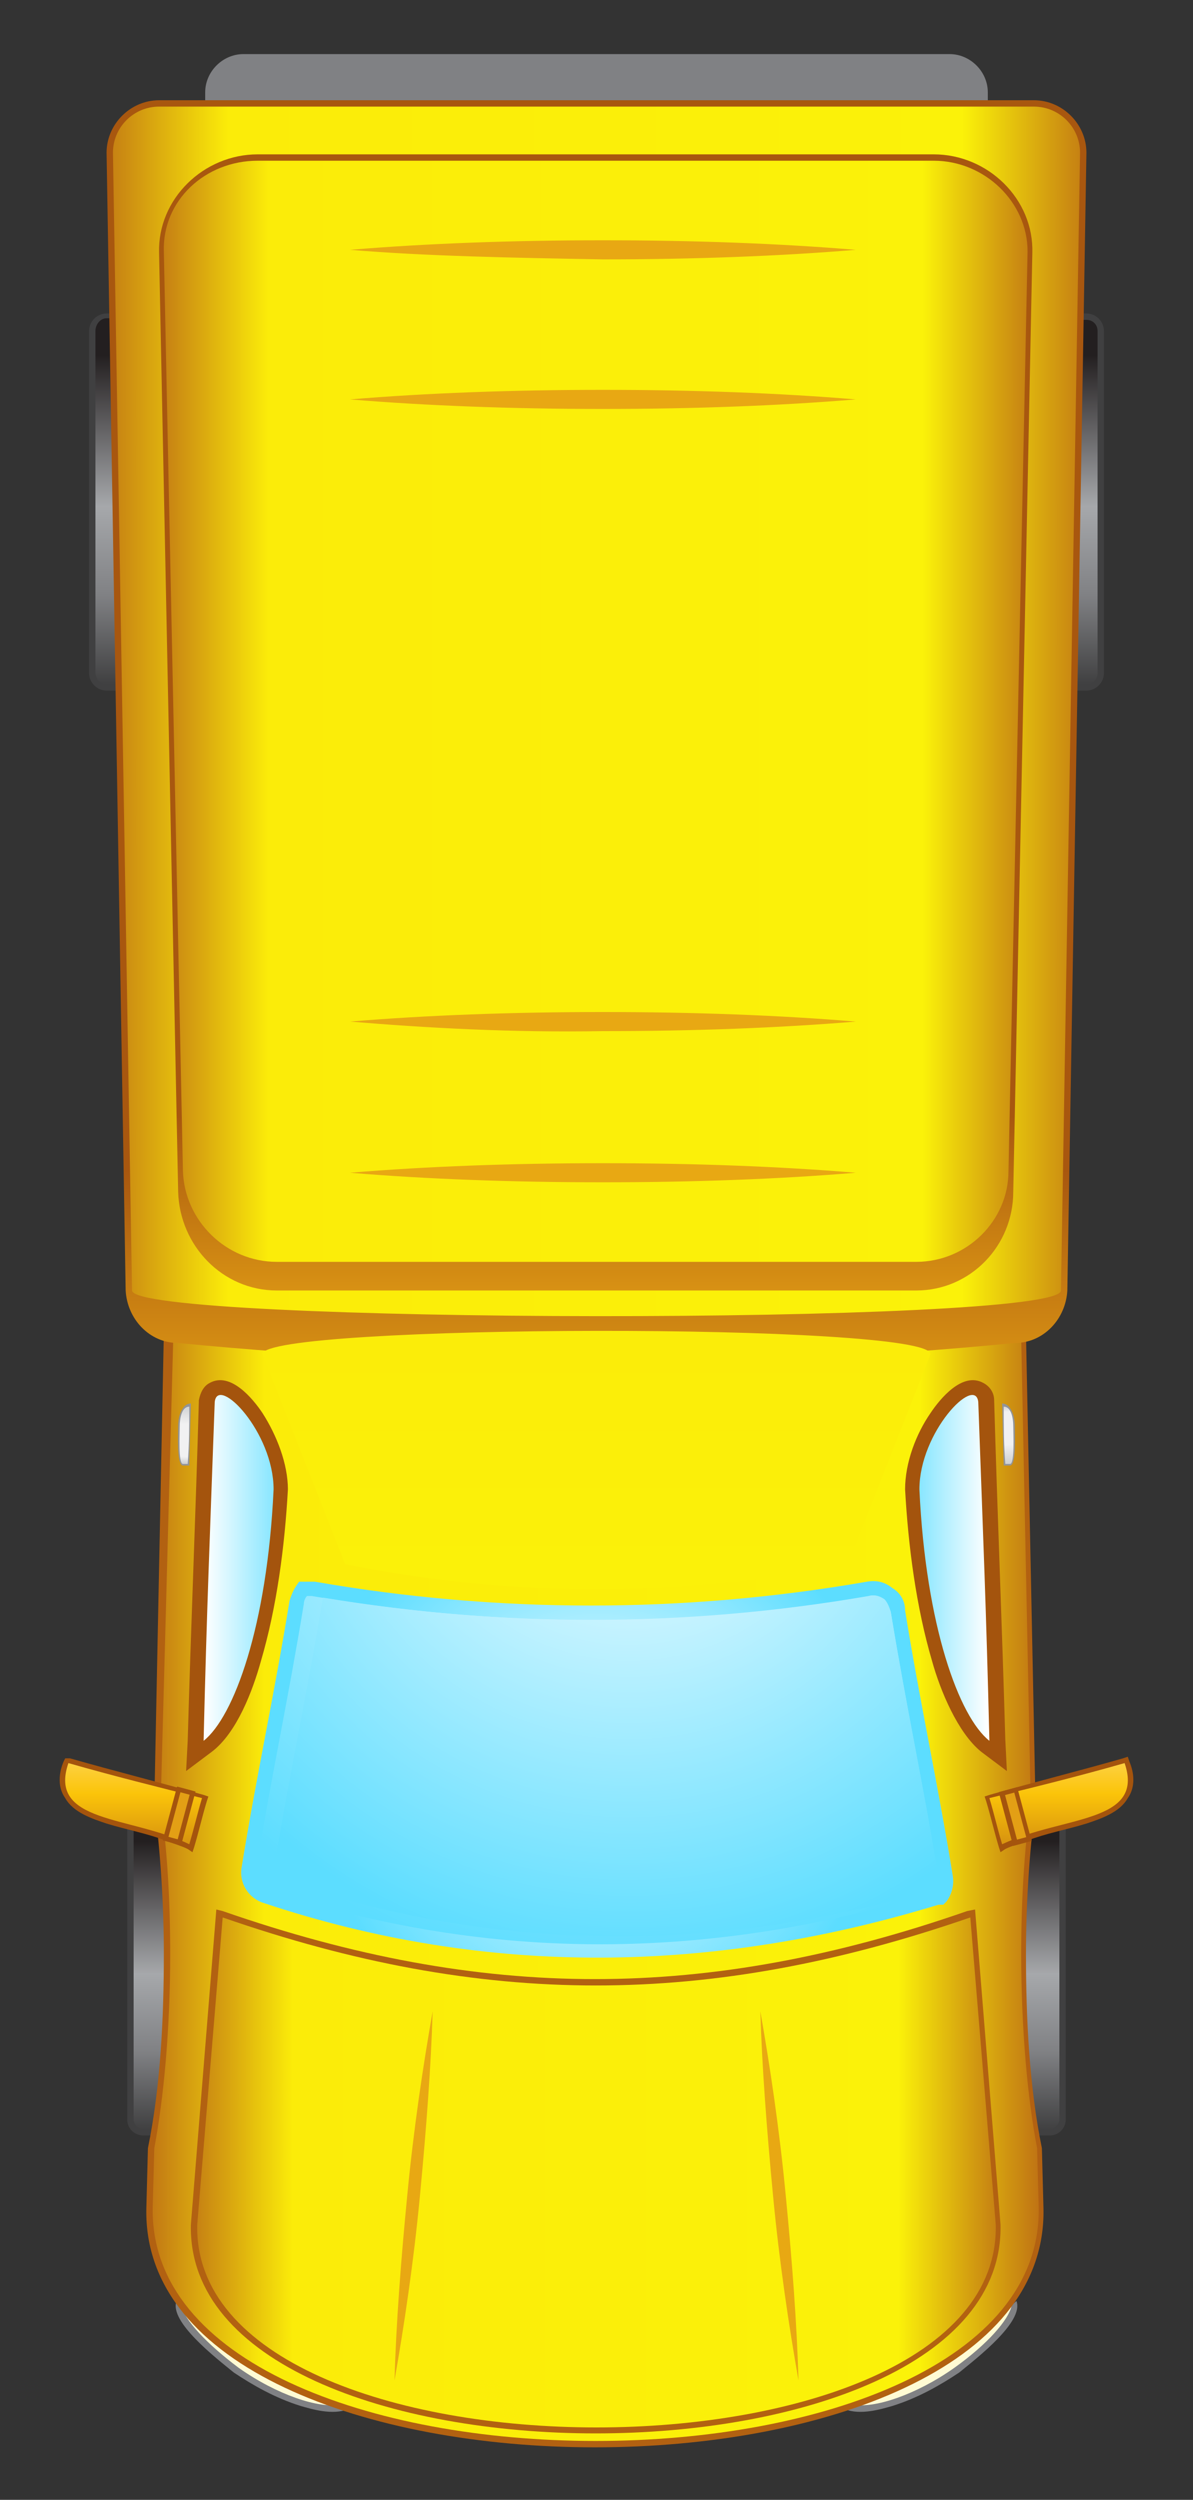 <?xml version="1.0" encoding="utf-8"?>
<!-- Generator: Adobe Illustrator 24.1.2, SVG Export Plug-In . SVG Version: 6.00 Build 0)  -->
<svg version="1.1" id="Layer_1" xmlns="http://www.w3.org/2000/svg" xmlns:xlink="http://www.w3.org/1999/xlink" x="0px" y="0px"
	 viewBox="0 0 75 157.1" style="enable-background:new 0 0 75 157.1;" xml:space="preserve">
<rect x="0" y="0" width="75" height="157.1" fill="#333333" stroke="none"/>
<style type="text/css">
	.st0{fill-rule:evenodd;clip-rule:evenodd;fill:#808184;}
	.st1{fill-rule:evenodd;clip-rule:evenodd;fill:#FFFBD4;}
	.st2{fill-rule:evenodd;clip-rule:evenodd;fill:#404041;}
	.st3{fill-rule:evenodd;clip-rule:evenodd;fill:url(#SVGID_1_);}
	.st4{fill-rule:evenodd;clip-rule:evenodd;fill:url(#SVGID_2_);}
	.st5{fill-rule:evenodd;clip-rule:evenodd;fill:url(#SVGID_3_);}
	.st6{fill-rule:evenodd;clip-rule:evenodd;fill:url(#SVGID_4_);}
	.st7{fill-rule:evenodd;clip-rule:evenodd;fill:#B26111;}
	.st8{fill-rule:evenodd;clip-rule:evenodd;fill:url(#SVGID_5_);}
	.st9{fill-rule:evenodd;clip-rule:evenodd;fill:#A4540D;}
	.st10{fill-rule:evenodd;clip-rule:evenodd;fill:url(#SVGID_6_);}
	.st11{fill-rule:evenodd;clip-rule:evenodd;fill:url(#SVGID_7_);}
	.st12{fill-rule:evenodd;clip-rule:evenodd;fill:url(#SVGID_8_);}
	.st13{fill-rule:evenodd;clip-rule:evenodd;fill:url(#SVGID_9_);}
	.st14{fill-rule:evenodd;clip-rule:evenodd;fill:url(#SVGID_10_);}
	.st15{fill-rule:evenodd;clip-rule:evenodd;fill:url(#SVGID_11_);}
	.st16{fill-rule:evenodd;clip-rule:evenodd;fill:url(#SVGID_12_);}
	.st17{fill-rule:evenodd;clip-rule:evenodd;fill:#E39F15;}
	.st18{fill-rule:evenodd;clip-rule:evenodd;fill:url(#SVGID_13_);}
	.st19{fill-rule:evenodd;clip-rule:evenodd;fill:#929497;}
	.st20{fill-rule:evenodd;clip-rule:evenodd;fill:url(#SVGID_14_);}
	.st21{fill-rule:evenodd;clip-rule:evenodd;fill:url(#SVGID_15_);}
	.st22{fill-rule:evenodd;clip-rule:evenodd;fill:#E8A813;}
	.st23{fill-rule:evenodd;clip-rule:evenodd;fill:url(#SVGID_16_);}
	.st24{fill-rule:evenodd;clip-rule:evenodd;fill:url(#SVGID_17_);}
	.st25{fill-rule:evenodd;clip-rule:evenodd;fill:url(#SVGID_18_);}
	.st26{fill-rule:evenodd;clip-rule:evenodd;fill:url(#SVGID_19_);}
	.st27{fill-rule:evenodd;clip-rule:evenodd;fill:url(#SVGID_20_);}
</style>
<g>
	<g>
		<g>
			<path class="st0" d="M14.7,149.1c1.2,0.8,2.6,1.6,4.2,2.1c0.7,0.2,2,0.6,3,0.2c-2.5-0.9-4.8-2.3-6-3.1s-3.2-2.2-4.8-3.7
				C10.6,145.9,13.6,148.2,14.7,149.1z"/>
			<path class="st1" d="M15,148.8c2.4,1.7,5.1,2.6,6.4,2.3c-2.3-0.9-4.5-2.2-5.6-2.9s-2.9-2-4.4-3.3C11.6,145.8,13,147.3,15,148.8z"
				/>
			<g>
				<path class="st0" d="M60.3,149.1c-1.2,0.8-2.6,1.6-4.2,2.1c-0.7,0.2-2,0.6-3,0.2c2.5-0.9,4.8-2.3,6-3.1s3.2-2.2,4.8-3.7
					C64.4,145.9,61.4,148.2,60.3,149.1z"/>
				<path class="st1" d="M60,148.8c-2.4,1.7-5.1,2.6-6.4,2.3c2.3-0.9,4.5-2.2,5.6-2.9c1.1-0.7,2.9-2,4.4-3.3
					C63.4,145.8,62.1,147.3,60,148.8z"/>
			</g>
		</g>
		<path class="st0" d="M12.9,6.7V5.8c0-1.3,1.1-2.4,2.4-2.4h44.4c1.3,0,2.4,1.1,2.4,2.4v0.9H12.9z"/>
		<g>
			<path class="st2" d="M10.1,20.8v21.5c0,0.6-0.5,1.1-1.1,1.1H6.7c-0.6,0-1.1-0.5-1.1-1.1V20.8c0-0.6,0.5-1.1,1.1-1.1H9
				C9.6,19.7,10.1,20.2,10.1,20.8L10.1,20.8z M69.4,20.8v21.5c0,0.6-0.5,1.1-1.1,1.1H66c-0.6,0-1.1-0.5-1.1-1.1V20.8
				c0-0.6,0.5-1.1,1.1-1.1h2.3C68.9,19.7,69.4,20.2,69.4,20.8z"/>
			<g>
				
					<linearGradient id="SVGID_1_" gradientUnits="userSpaceOnUse" x1="-470.687" y1="1289.474" x2="-470.687" y2="1268.797" gradientTransform="matrix(-1 0 0 1 -462.837 -1246.477)">
					<stop  offset="0" style="stop-color:#404041"/>
					<stop  offset="0.27" style="stop-color:#808184"/>
					<stop  offset="0.54" style="stop-color:#A6A8AB"/>
					<stop  offset="1" style="stop-color:#231F20"/>
				</linearGradient>
				<path class="st3" d="M9.7,20.8v21.5C9.7,42.7,9.4,43,9,43H6.7C6.3,43,6,42.7,6,42.2V20.8C6,20.4,6.3,20,6.7,20H9
					C9.4,20.1,9.7,20.4,9.7,20.8z"/>
				
					<linearGradient id="SVGID_2_" gradientUnits="userSpaceOnUse" x1="-529.987" y1="1289.474" x2="-529.987" y2="1268.797" gradientTransform="matrix(-1 0 0 1 -462.837 -1246.477)">
					<stop  offset="0" style="stop-color:#404041"/>
					<stop  offset="0.27" style="stop-color:#808184"/>
					<stop  offset="0.54" style="stop-color:#A6A8AB"/>
					<stop  offset="1" style="stop-color:#231F20"/>
				</linearGradient>
				<path class="st4" d="M69,20.8v21.5c0,0.4-0.3,0.7-0.7,0.7H66c-0.4,0-0.7-0.3-0.7-0.7V20.8c0-0.4,0.3-0.7,0.7-0.7h2.3
					C68.7,20.1,69,20.4,69,20.8z"/>
			</g>
		</g>
		<path class="st2" d="M12,114.4v18.8c0,0.5-0.4,1-1,1H9c-0.5,0-1-0.4-1-1v-18.8c0-0.5,0.4-1,1-1h2C11.5,113.4,12,113.9,12,114.4
			L12,114.4z M67,114.4v18.8c0,0.5-0.4,1-1,1h-2c-0.5,0-1-0.4-1-1v-18.8c0-0.5,0.4-1,1-1h2C66.5,113.4,67,113.9,67,114.4z"/>
		<g>
			
				<linearGradient id="SVGID_3_" gradientUnits="userSpaceOnUse" x1="-472.837" y1="1380.303" x2="-472.837" y2="1362.182" gradientTransform="matrix(-1 0 0 1 -462.837 -1246.477)">
				<stop  offset="0" style="stop-color:#404041"/>
				<stop  offset="0.27" style="stop-color:#808184"/>
				<stop  offset="0.54" style="stop-color:#A6A8AB"/>
				<stop  offset="1" style="stop-color:#231F20"/>
			</linearGradient>
			<path class="st5" d="M11.6,114.4v18.8c0,0.3-0.3,0.6-0.6,0.6H9c-0.3,0-0.6-0.3-0.6-0.6v-18.8c0-0.3,0.3-0.6,0.6-0.6h2
				C11.3,113.8,11.6,114.1,11.6,114.4z"/>
			
				<linearGradient id="SVGID_4_" gradientUnits="userSpaceOnUse" x1="-527.837" y1="1380.303" x2="-527.837" y2="1362.182" gradientTransform="matrix(-1 0 0 1 -462.837 -1246.477)">
				<stop  offset="0" style="stop-color:#404041"/>
				<stop  offset="0.27" style="stop-color:#808184"/>
				<stop  offset="0.54" style="stop-color:#A6A8AB"/>
				<stop  offset="1" style="stop-color:#231F20"/>
			</linearGradient>
			<path class="st6" d="M66.6,114.4v18.8c0,0.3-0.3,0.6-0.6,0.6h-2c-0.3,0-0.6-0.3-0.6-0.6v-18.8c0-0.3,0.3-0.6,0.6-0.6h2
				C66.3,113.8,66.6,114.1,66.6,114.4z"/>
		</g>
		<path class="st7" d="M64.5,83.8l0.6,29.6l0,0c-0.4,3.1-0.6,6.3-0.6,9.4c0,4,0.2,8.3,1,12.2l0,0l0.1,3.8c0.4,20-56.8,20-56.4,0
			l0.1-3.8l0,0c0.8-3.9,1-8.2,1-12.2c0-3.1-0.2-6.3-0.6-9.4l0,0l0.6-29.6l7-2.4h40.1L64.5,83.8z"/>
		
			<linearGradient id="SVGID_5_" gradientUnits="userSpaceOnUse" x1="-472.496" y1="1363.877" x2="-528.2" y2="1363.877" gradientTransform="matrix(-1 0 0 1 -462.837 -1246.477)">
			<stop  offset="0" style="stop-color:#C37A14"/>
			<stop  offset="0.125" style="stop-color:#FBEC09"/>
			<stop  offset="0.865" style="stop-color:#FBF209"/>
			<stop  offset="1" style="stop-color:#BF7214"/>
		</linearGradient>
		<path class="st8" d="M64.2,84.1l0.6,29.3c-0.4,2.7-0.6,6-0.6,9.4c0,4.7,0.4,9.1,1,12.2l0.1,3.7c0.4,19.6-56.1,19.6-55.7,0l0.1-3.7
			c0.6-3.2,1-7.5,1-12.2c0-3.5-0.2-6.7-0.6-9.4l0.1-3.7l0.1-3.7l0.1-3.7l0.1-3.7l0.1-3.7l0.1-3.7l0.1-3.7l0.1-3.7l6.7-2.3h6.6h6.7
			h6.7h6.6h6.7h6.7L64.2,84.1z"/>
		<path class="st9" d="M61.7,110.1c-1.5-1.2-2.6-3.9-3.1-5.7c-1-3.4-1.5-7.2-1.7-10.8l0,0l0,0c0-1.7,0.7-3.5,1.6-4.8
			c0.6-0.9,2-2.6,3.3-1.9c0.4,0.2,0.7,0.6,0.7,1.1l0,0V88c0.2,7.1,0.5,14.2,0.7,21.3l0.1,2L61.7,110.1z"/>
		
			<linearGradient id="SVGID_6_" gradientUnits="userSpaceOnUse" x1="-524.96" y1="1344.96" x2="-519.022" y2="1344.96" gradientTransform="matrix(-1 0 0 1 -462.837 -1246.477)">
			<stop  offset="0" style="stop-color:#FFFFFF"/>
			<stop  offset="1" style="stop-color:#5CDDFF"/>
		</linearGradient>
		<path class="st10" d="M62.2,109.4c-1.9-1.5-4-7.2-4.4-15.8c0-3.6,3.5-7.2,3.7-5.5C61.8,96.4,62,101.1,62.2,109.4z"/>
		<path class="st9" d="M11.8,109.4c0.2-7.1,0.5-14.2,0.7-21.3V88l0,0c0.1-0.5,0.3-0.9,0.7-1.1c1.3-0.7,2.7,1,3.3,1.9
			c0.9,1.4,1.6,3.2,1.6,4.8l0,0l0,0c-0.2,3.6-0.7,7.4-1.7,10.8c-0.5,1.8-1.5,4.5-3.1,5.7l-1.6,1.2L11.8,109.4z"/>
		
			<linearGradient id="SVGID_7_" gradientUnits="userSpaceOnUse" x1="-475.72" y1="1344.96" x2="-481.656" y2="1344.96" gradientTransform="matrix(-1 0 0 1 -462.837 -1246.477)">
			<stop  offset="0" style="stop-color:#FFFFFF"/>
			<stop  offset="1" style="stop-color:#5CDDFF"/>
		</linearGradient>
		<path class="st11" d="M12.8,109.4c1.9-1.5,4-7.2,4.4-15.8c0-3.6-3.5-7.2-3.7-5.5C13.2,96.4,13,101.1,12.8,109.4z"/>
		<path class="st7" d="M61.3,120l1.6,19.8l0,0c0.4,17.5-51.3,17.5-50.9,0l0,0l1.6-19.8l0.4,0.1c16.4,5.7,30.4,5.7,46.8,0L61.3,120z"
			/>
		
			<linearGradient id="SVGID_8_" gradientUnits="userSpaceOnUse" x1="-474.805" y1="1382.952" x2="-526.243" y2="1382.952" gradientTransform="matrix(-1 0 0 1 -462.837 -1246.477)">
			<stop  offset="0" style="stop-color:#C37A14"/>
			<stop  offset="0.125" style="stop-color:#FBEC09"/>
			<stop  offset="0.865" style="stop-color:#FBF209"/>
			<stop  offset="1" style="stop-color:#BF7214"/>
		</linearGradient>
		<path class="st12" d="M61,120.5c-16.5,5.7-30.6,5.7-47,0l-1.6,19.3c-0.4,17,50.6,17,50.2,0L61,120.5z"/>
		<g>
			
				<radialGradient id="SVGID_9_" cx="-500.381" cy="1357.65" r="17.914" gradientTransform="matrix(-1 0 0 1 -462.837 -1246.477)" gradientUnits="userSpaceOnUse">
				<stop  offset="0" style="stop-color:#FFFFFF"/>
				<stop  offset="1" style="stop-color:#5CDDFF"/>
			</radialGradient>
			<path class="st13" d="M59,119.7c-14.1,4.3-28.3,4.6-42.4-0.1c-1-0.3-1.6-1.3-1.4-2.3c0.9-5.6,2.1-11.1,3-16.7
				c0.1-0.3,0.2-0.6,0.4-0.9l0.2-0.3h0.4c0.2,0,0.4,0,0.6,0c11.5,2,23.2,2,34.7,0c0.6-0.1,1.1,0,1.6,0.4c0.5,0.3,0.8,0.8,0.8,1.4
				c0.9,5.6,2.1,11.1,3,16.7c0.1,0.6-0.1,1.2-0.4,1.6l-0.2,0.2L59,119.7z"/>
			
				<radialGradient id="SVGID_10_" cx="-490.121" cy="1325.288" r="32.737" gradientTransform="matrix(-1.049 0 0 1.049 -475.15 -1300.391)" gradientUnits="userSpaceOnUse">
				<stop  offset="0" style="stop-color:#FFFFFF"/>
				<stop  offset="1" style="stop-color:#5CDDFF"/>
			</radialGradient>
			<path class="st14" d="M56,101.3c1,6.1,2,10.6,3,16.7c0.1,0.3,0,0.7-0.2,0.9c-14,4.3-27.9,4.5-41.9-0.1c-0.5-0.2-0.9-0.7-0.8-1.3
				c1-6.1,2-10.6,3-16.7c0-0.2,0.1-0.4,0.2-0.5c0.1,0,0.2,0,0.3,0c11.7,2,23.4,2,35,0c0.3-0.1,0.6,0,0.9,0.2
				C55.8,100.7,55.9,101,56,101.3z"/>
			
				<radialGradient id="SVGID_11_" cx="-490.668" cy="1325.538" r="31.904" gradientTransform="matrix(-1.049 0 0 1.049 -475.15 -1300.391)" gradientUnits="userSpaceOnUse">
				<stop  offset="0" style="stop-color:#FFFFFF"/>
				<stop  offset="1" style="stop-color:#5CDDFF"/>
			</radialGradient>
			<path class="st15" d="M56,101.3c1,6.1,2,10.6,3,16.7c0,0.3,0,0.5-0.1,0.7c-13.6,4-27.2,4.1-40.8-0.4c-0.6-0.2-0.9-0.7-0.8-1.3
				c1-6.1,2-10.5,3-16.6c11.5,1.9,22.9,1.9,34.4-0.1c0.3-0.1,0.6,0,0.9,0.2C55.8,100.7,55.9,101,56,101.3z"/>
		</g>
		<g>
			<g>
				<path class="st9" d="M71,110.7c0.3,0.7,0.4,1.6-0.1,2.3c-0.5,0.9-1.7,1.3-2.6,1.6c-1.3,0.4-2.5,0.6-3.8,1.1
					c-0.5,0.2-0.9,0.3-1.3,0.5l-0.3,0.2l-0.1-0.3c-0.3-1-0.5-1.9-0.8-2.9l-0.1-0.3l0.3-0.1c2.8-0.8,5.6-1.5,8.4-2.3l0.3-0.1
					L71,110.7z"/>
				
					<linearGradient id="SVGID_12_" gradientUnits="userSpaceOnUse" x1="-529.389" y1="1355.204" x2="-529.389" y2="1364.503" gradientTransform="matrix(-1 0 0 1 -462.837 -1246.477)">
					<stop  offset="0" style="stop-color:#FFDE7B"/>
					<stop  offset="0.43" style="stop-color:#FBC409"/>
					<stop  offset="1" style="stop-color:#BF7214"/>
				</linearGradient>
				<path class="st16" d="M70.7,110.8c1.3,3.8-3.9,3.3-7.7,5.1c-0.3-1-0.5-1.9-0.8-2.9C65.1,112.3,67.9,111.6,70.7,110.8z"/>
				
					<rect x="63.2" y="112.4" transform="matrix(0.966 -0.259 0.259 0.966 -27.375 20.415)" class="st9" width="1.2" height="3.5"/>
				
					<rect x="63.5" y="112.7" transform="matrix(0.966 -0.259 0.259 0.966 -27.346 20.387)" class="st17" width="0.6" height="2.9"/>
			</g>
			<g>
				<path class="st9" d="M4,110.7c-0.3,0.7-0.4,1.6,0.1,2.3c0.5,0.9,1.7,1.3,2.6,1.6c1.3,0.4,2.5,0.6,3.8,1.1
					c0.5,0.2,0.9,0.3,1.3,0.5l0.3,0.2l0.1-0.3c0.3-1,0.5-1.9,0.8-2.9l0.1-0.3l-0.3-0.1c-2.8-0.8-5.6-1.5-8.4-2.3l-0.3,0L4,110.7z"/>
				
					<linearGradient id="SVGID_13_" gradientUnits="userSpaceOnUse" x1="-471.235" y1="1355.204" x2="-471.235" y2="1364.503" gradientTransform="matrix(-1 0 0 1 -462.837 -1246.477)">
					<stop  offset="0" style="stop-color:#FFDE7B"/>
					<stop  offset="0.43" style="stop-color:#FBC409"/>
					<stop  offset="1" style="stop-color:#BF7214"/>
				</linearGradient>
				<path class="st18" d="M4.3,110.8c-1.3,3.8,3.9,3.3,7.6,5.1c0.3-1,0.5-1.9,0.8-2.9C9.9,112.3,7.1,111.6,4.3,110.8z"/>
				
					<rect x="9.5" y="113.5" transform="matrix(0.259 -0.966 0.966 0.259 -101.875 95.437)" class="st9" width="3.5" height="1.2"/>
				
					<rect x="9.8" y="113.8" transform="matrix(0.259 -0.966 0.966 0.259 -101.877 95.427)" class="st17" width="2.9" height="0.6"/>
			</g>
		</g>
		<g>
			<path class="st19" d="M63.8,89.6c0,0.5,0.1,2.5-0.3,2.5h-0.4L63,88.2C63.5,88.2,63.8,88.9,63.8,89.6z"/>
			
				<linearGradient id="SVGID_14_" gradientUnits="userSpaceOnUse" x1="-526.217" y1="1334.811" x2="-526.28" y2="1338.399" gradientTransform="matrix(-1 0 0 1 -462.837 -1246.477)">
				<stop  offset="0" style="stop-color:#D0D2D3"/>
				<stop  offset="0.11" style="stop-color:#F1F1F2"/>
				<stop  offset="0.68" style="stop-color:#F1F1F2"/>
				<stop  offset="1" style="stop-color:#D0D2D3"/>
			</linearGradient>
			<path class="st20" d="M63.1,88.4c0.5,0,0.6,0.8,0.6,1.2c0,0.5,0.1,2.4-0.2,2.4c-0.1,0-0.1,0-0.3,0C63.1,90.7,63.1,89.6,63.1,88.4
				z"/>
			<path class="st19" d="M11.2,89.6c0,0.5-0.1,2.5,0.3,2.5h0.4l0.1-3.9C11.5,88.2,11.2,88.9,11.2,89.6z"/>
			
				<linearGradient id="SVGID_15_" gradientUnits="userSpaceOnUse" x1="-474.359" y1="1338.406" x2="-474.484" y2="1334.82" gradientTransform="matrix(-1 0 0 1 -462.837 -1246.477)">
				<stop  offset="0" style="stop-color:#D0D2D3"/>
				<stop  offset="0.11" style="stop-color:#F1F1F2"/>
				<stop  offset="0.68" style="stop-color:#F1F1F2"/>
				<stop  offset="1" style="stop-color:#D0D2D3"/>
			</linearGradient>
			<path class="st21" d="M11.9,88.4c-0.5,0-0.6,0.8-0.6,1.2c0,0.5-0.1,2.4,0.2,2.4c0.1,0,0.1,0,0.3,0C11.9,90.7,11.9,89.6,11.9,88.4
				z"/>
		</g>
		<path class="st22" d="M50.2,149.6c-0.6-3.4-1.2-7.4-1.6-11.6c-0.4-4.2-0.7-8.2-0.8-11.6c0.6,3.4,1.2,7.4,1.6,11.6
			C49.8,142.1,50.1,146.1,50.2,149.6L50.2,149.6z M24.8,149.6c0.6-3.4,1.2-7.4,1.6-11.6c0.4-4.2,0.7-8.2,0.8-11.6
			c-0.6,3.4-1.2,7.4-1.6,11.6C25.2,142.1,24.9,146.1,24.8,149.6z"/>
		
			<linearGradient id="SVGID_16_" gradientUnits="userSpaceOnUse" x1="-500.337" y1="1320.033" x2="-500.337" y2="1334.98" gradientTransform="matrix(-1 0 0 1 -462.837 -1246.477)">
			<stop  offset="0" style="stop-color:#A8570F"/>
			<stop  offset="1" style="stop-color:#E39F15"/>
		</linearGradient>
		<path class="st23" d="M63.8,84.4c-17.5,1.7-35.1,1.7-52.6,0c-1.8,0-3.2-1.5-3.3-3.3L6.7,9.6c0-1.8,1.5-3.3,3.3-3.3h55
			c1.8,0,3.3,1.5,3.3,3.3c-0.4,23.8-0.8,47.6-1.2,71.5C67,82.9,65.6,84.4,63.8,84.4z"/>
		
			<linearGradient id="SVGID_17_" gradientUnits="userSpaceOnUse" x1="-469.395" y1="1291.134" x2="-531.73" y2="1291.134" gradientTransform="matrix(-1 0 0 1 -462.837 -1246.477)">
			<stop  offset="0" style="stop-color:#C37A14"/>
			<stop  offset="0.125" style="stop-color:#FBEC09"/>
			<stop  offset="0.865" style="stop-color:#FBF209"/>
			<stop  offset="1" style="stop-color:#BF7214"/>
		</linearGradient>
		<path class="st24" d="M8.3,81.1L7.1,9.6c0-1.6,1.3-2.9,2.9-2.9h55c1.6,0,2.9,1.3,2.9,2.9l-1.2,71.5C66.7,83.3,8.3,83.2,8.3,81.1z"
			/>
		
			<linearGradient id="SVGID_18_" gradientUnits="userSpaceOnUse" x1="-500.287" y1="1316.656" x2="-500.287" y2="1330.119" gradientTransform="matrix(-1 0 0 1 -462.837 -1246.477)">
			<stop  offset="0" style="stop-color:#A8570F"/>
			<stop  offset="1" style="stop-color:#E39F15"/>
		</linearGradient>
		<path class="st25" d="M57.6,81.1H17.4c-3.4,0-6.1-2.8-6.2-6.2l-1.2-59c-0.1-3.4,2.8-6.2,6.2-6.2h42.5c3.4,0,6.3,2.8,6.2,6.2
			l-1.2,59C63.7,78.3,61,81.1,57.6,81.1z"/>
		
			<linearGradient id="SVGID_19_" gradientUnits="userSpaceOnUse" x1="-472.75" y1="1291.127" x2="-528.327" y2="1291.127" gradientTransform="matrix(-1 0 0 1 -462.837 -1246.477)">
			<stop  offset="0" style="stop-color:#C37A14"/>
			<stop  offset="0.125" style="stop-color:#FBEC09"/>
			<stop  offset="0.865" style="stop-color:#FBF209"/>
			<stop  offset="1" style="stop-color:#BF7214"/>
		</linearGradient>
		<path class="st26" d="M57.6,79.3H17.4c-3.2,0-5.8-2.6-5.9-5.7l-1.2-57.8c-0.1-3.2,2.6-5.7,5.9-5.7h42.5c3.2,0,5.9,2.6,5.9,5.7
			l-1.2,57.8C63.4,76.7,60.8,79.3,57.6,79.3z"/>
		<path class="st22" d="M22,73.7c4.8-0.4,10.2-0.6,15.9-0.6s11.1,0.2,15.9,0.6c-4.8,0.4-10.2,0.6-15.9,0.6
			C32.2,74.3,26.8,74.1,22,73.7L22,73.7z M22,15.7c4.8-0.4,10.2-0.6,15.9-0.6s11.1,0.2,15.9,0.6c-4.8,0.4-10.2,0.6-15.9,0.6
			C32.2,16.2,26.8,16.1,22,15.7L22,15.7z M22,25.1c4.8-0.4,10.2-0.6,15.9-0.6s11.1,0.2,15.9,0.6c-4.8,0.4-10.2,0.6-15.9,0.6
			S26.8,25.5,22,25.1L22,25.1z M22,64.2c4.8-0.4,10.2-0.6,15.9-0.6s11.1,0.2,15.9,0.6c-4.8,0.4-10.2,0.6-15.9,0.6
			C32.2,64.9,26.8,64.6,22,64.2z"/>
		
			<linearGradient id="SVGID_20_" gradientUnits="userSpaceOnUse" x1="-500.337" y1="1323.7" x2="-500.337" y2="1353.018" gradientTransform="matrix(-1 0 0 1 -462.837 -1246.477)">
			<stop  offset="0" style="stop-color:#C37A14"/>
			<stop  offset="0.125" style="stop-color:#FBEC09"/>
			<stop  offset="0.865" style="stop-color:#FBF209"/>
			<stop  offset="1" style="stop-color:#BF7214"/>
		</linearGradient>
		<path class="st27" d="M58.5,85.1l-5.2,13.2c-10.4,2.1-21.2,2.1-31.6,0l-5.2-13.2C16.5,83.2,58.5,83.1,58.5,85.1z"/>
	</g>
</g>
</svg>
